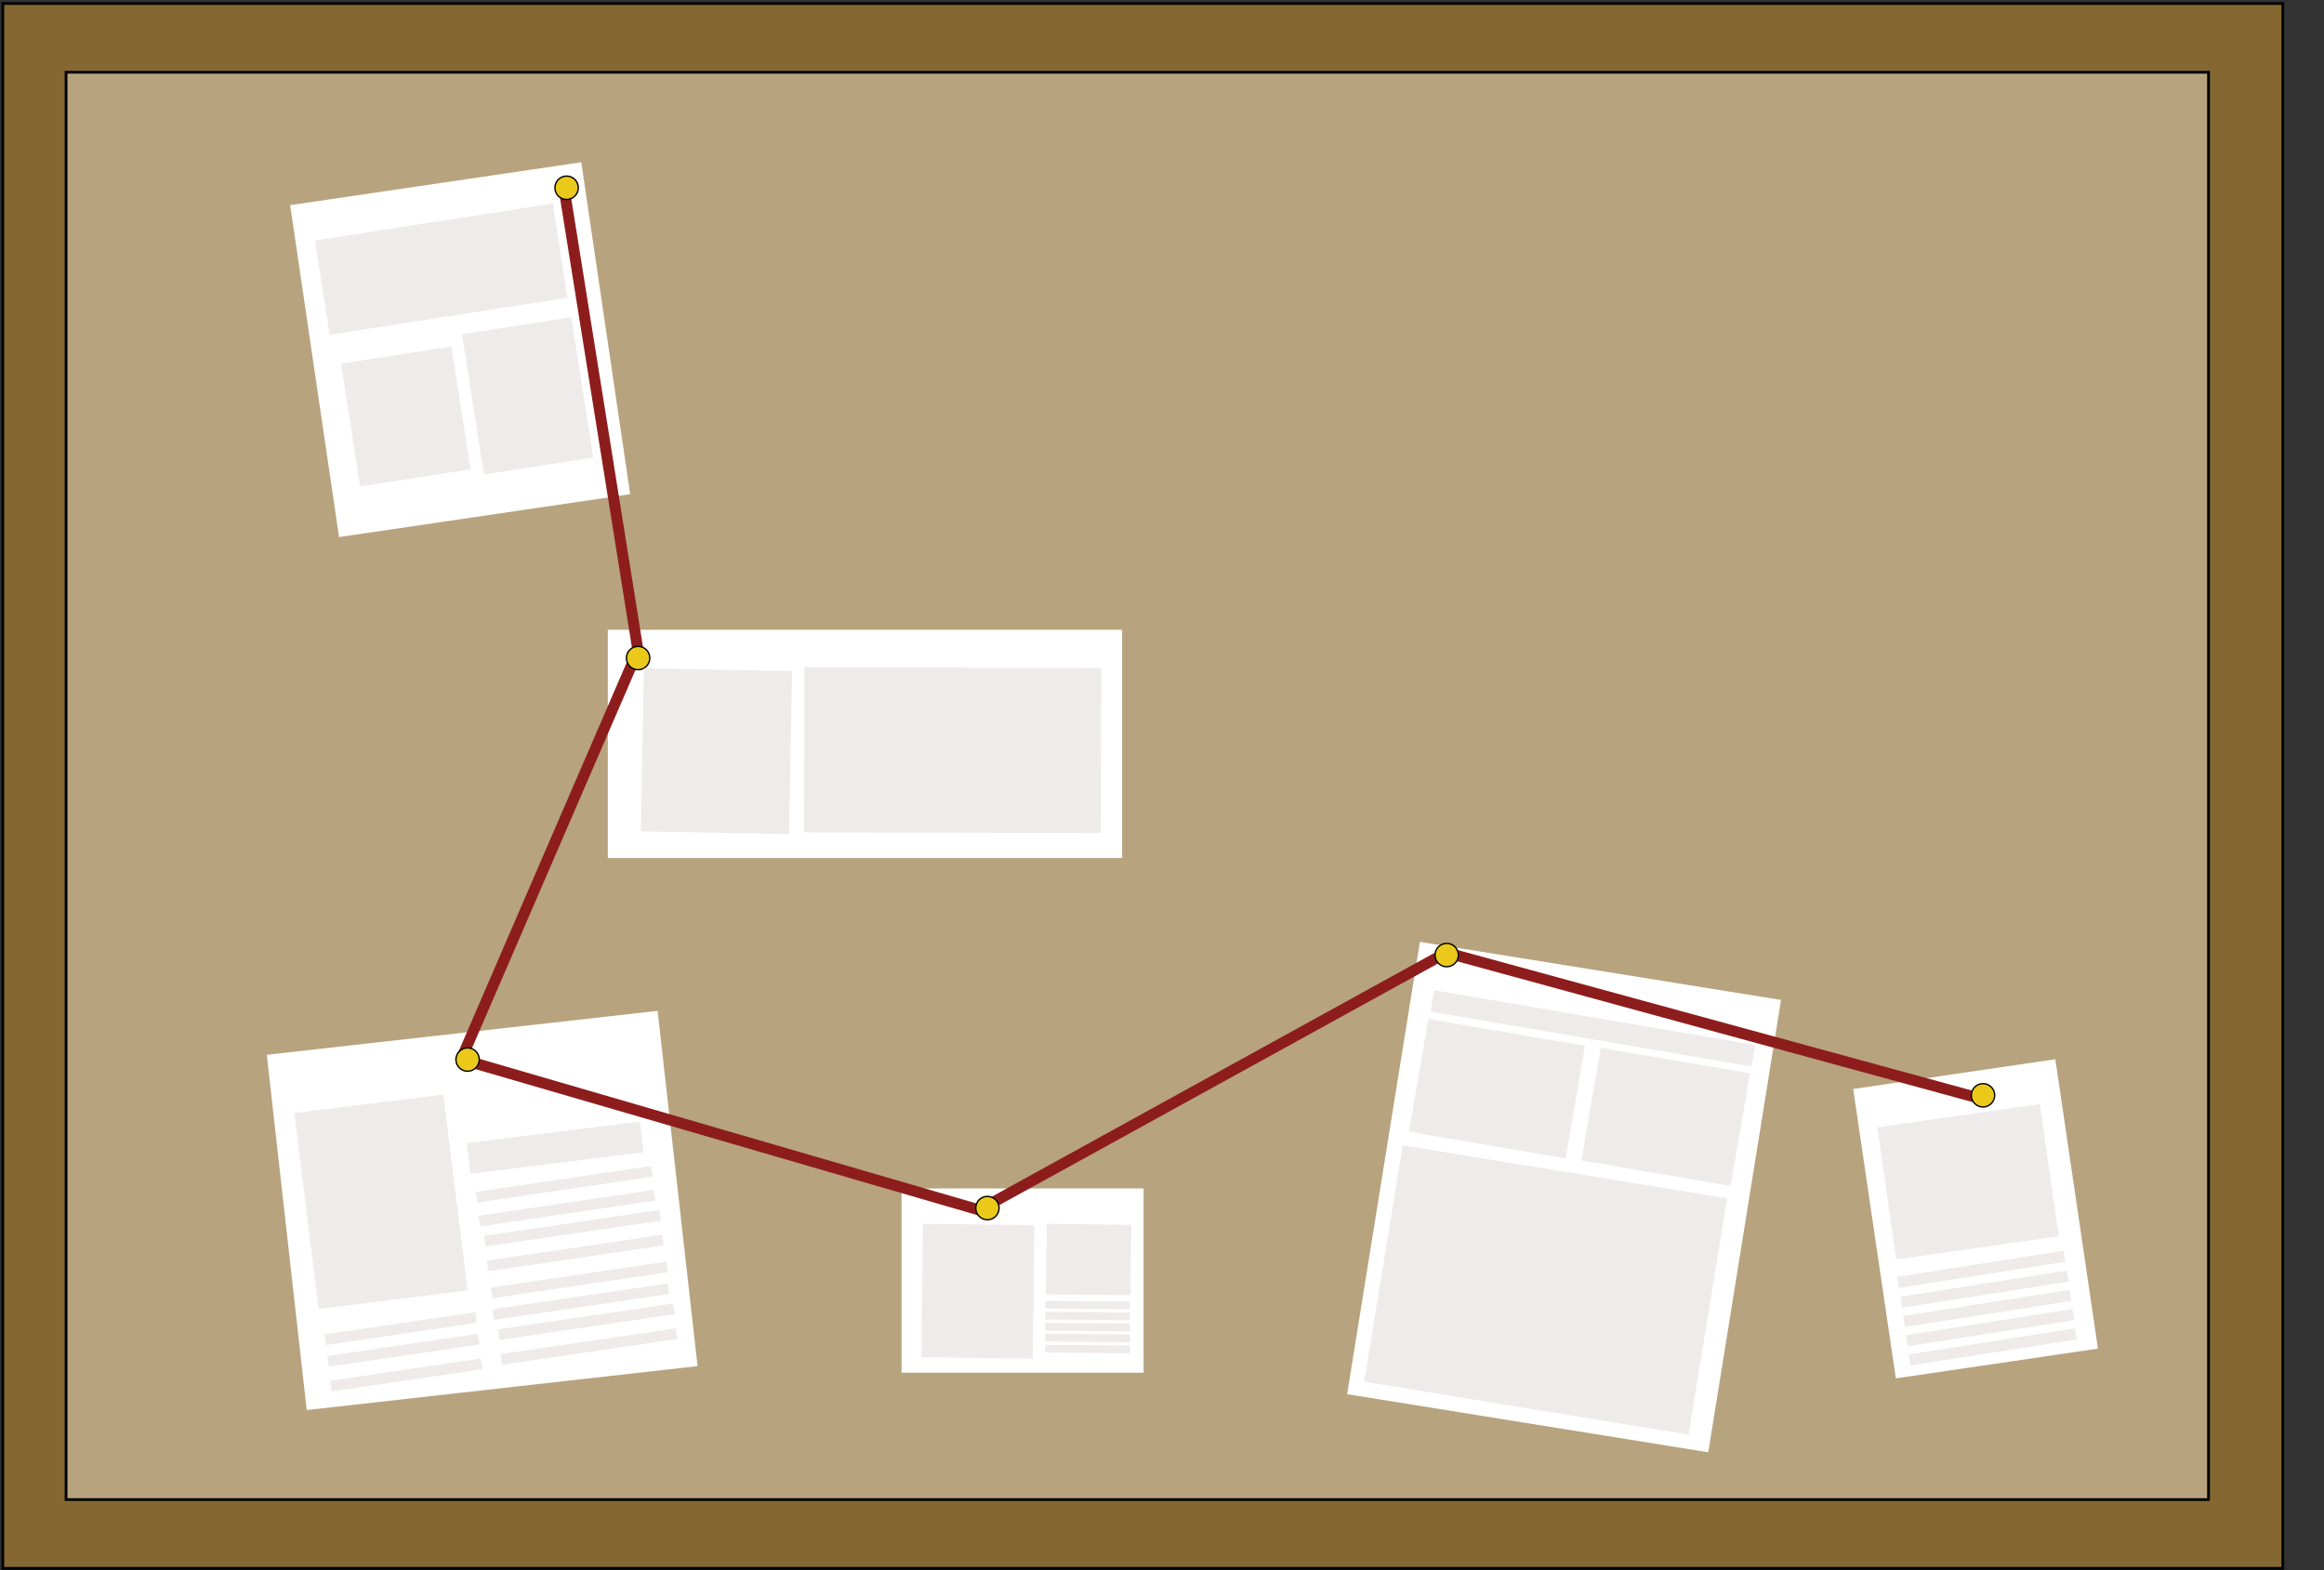 <svg width="845" height="571" viewBox="0 0 845 571" fill="none" xmlns="http://www.w3.org/2000/svg">
<rect x="0" y="0" width="845" height="571" fill="#333333" stroke="none"/>
<path d="M1.016 1.276H830.016V570.276H1.016V1.276Z" fill="#856831" stroke="black"/>
<path d="M24.016 26.276H803.016V545.276H24.016V26.276Z" fill="#B7A37E" stroke="black"/>
<rect x="516.277" y="342.472" width="133" height="166.593" transform="rotate(9.14 516.277 342.472)" fill="white"/>
<rect x="221" y="229" width="187" height="83" fill="white"/>
<rect x="327.814" y="432.146" width="88" height="67" fill="white"/>
<rect x="105.495" y="74.596" width="107" height="122" transform="rotate(-8.381 105.495 74.596)" fill="white"/>
<rect x="673.814" y="395.975" width="74.29" height="106.368" transform="rotate(-8.381 673.814 395.975)" fill="white"/>
<rect x="97" y="383.542" width="143" height="130" transform="rotate(-6.415 97 383.542)" fill="white"/>
<line x1="231.053" y1="238.569" x2="167.351" y2="385.94" stroke="#8D1D1D" stroke-width="4"/>
<line x1="170.074" y1="385.855" x2="359.074" y2="440.855" stroke="#8D1D1D" stroke-width="4"/>
<line x1="358.85" y1="438.395" x2="526.551" y2="346.024" stroke="#8D1D1D" stroke-width="4"/>
<line x1="720.989" y1="399.705" x2="526.989" y2="346.705" stroke="#8D1D1D" stroke-width="4"/>
<line x1="232.541" y1="240.092" x2="204.541" y2="65.092" stroke="#8D1D1D" stroke-width="4"/>
<circle cx="232.016" cy="239.276" r="4.25" fill="#EBC91A" stroke="black" stroke-width="0.5"/>
<circle cx="206.016" cy="68.276" r="4.25" fill="#EBC91A" stroke="black" stroke-width="0.5"/>
<circle cx="170.016" cy="385.276" r="4.25" fill="#EBC91A" stroke="black" stroke-width="0.5"/>
<circle cx="359.016" cy="439.276" r="4.25" fill="#EBC91A" stroke="black" stroke-width="0.5"/>
<circle cx="526.016" cy="347.276" r="4.25" fill="#EBC91A" stroke="black" stroke-width="0.5"/>
<circle cx="721.016" cy="398.276" r="4.25" fill="#EBC91A" stroke="black" stroke-width="0.5"/>
<rect width="64.433" height="3.906" transform="matrix(0.989 -0.146 -0.146 -0.989 179.085 472.034)" fill="#EFEBEB"/>
<rect x="521.445" y="360.077" width="118.398" height="7.882" transform="rotate(9.69 521.445 360.077)" fill="#EFEBEB"/>
<rect x="114.527" y="87.466" width="87.515" height="34.672" transform="rotate(-8.851 114.527 87.466)" fill="#EFEBEB"/>
<rect x="107" y="404.732" width="54.606" height="71.779" transform="rotate(-7.082 107 404.732)" fill="#EFEBEB"/>
<rect x="169.724" y="415.653" width="63.373" height="11.246" transform="rotate(-7.082 169.724 415.653)" fill="#EFEBEB"/>
<rect width="55.416" height="3.906" transform="matrix(0.989 -0.146 -0.146 -0.989 118.569 489.09)" fill="#EFEBEB"/>
<rect width="55.416" height="3.906" transform="matrix(0.989 -0.146 -0.146 -0.989 119.569 496.944)" fill="#EFEBEB"/>
<rect width="55.416" height="3.906" transform="matrix(0.989 -0.146 -0.146 -0.989 120.569 505.944)" fill="#EFEBEB"/>
<rect width="64.433" height="3.906" transform="matrix(0.989 -0.146 -0.146 -0.989 179.569 479.944)" fill="#EFEBEB"/>
<rect width="64.433" height="3.906" transform="matrix(0.989 -0.146 -0.146 -0.989 181.569 487.259)" fill="#EFEBEB"/>
<rect width="30.816" height="2.81" transform="matrix(1 0.008 0.008 -1 380 475.81)" fill="#EFEBEB"/>
<rect width="30.816" height="2.81" transform="matrix(1 0.008 0.008 -1 380 479.81)" fill="#EFEBEB"/>
<rect width="30.816" height="2.81" transform="matrix(1 0.008 0.008 -1 380 483.81)" fill="#EFEBEB"/>
<rect width="30.816" height="2.81" transform="matrix(1 0.008 0.008 -1 380 487.81)" fill="#EFEBEB"/>
<rect width="30.816" height="2.81" transform="matrix(1 0.008 0.008 -1 380 491.81)" fill="#EFEBEB"/>
<rect width="64.433" height="3.906" transform="matrix(0.989 -0.146 -0.146 -0.989 182.569 496.259)" fill="#EFEBEB"/>
<rect width="64.433" height="3.906" transform="matrix(0.989 -0.146 -0.146 -0.989 173.569 437.259)" fill="#EFEBEB"/>
<rect width="64.433" height="3.906" transform="matrix(0.989 -0.146 -0.146 -0.989 174.569 445.944)" fill="#EFEBEB"/>
<rect width="64.433" height="3.906" transform="matrix(0.989 -0.146 -0.146 -0.989 176.569 453.259)" fill="#EFEBEB"/>
<rect width="64.433" height="3.906" transform="matrix(0.989 -0.146 -0.146 -0.989 177.569 462.259)" fill="#EFEBEB"/>
<rect x="124" y="132.248" width="40.609" height="45.167" transform="rotate(-8.851 124 132.248)" fill="#EFEBEB"/>
<rect x="168" y="121.552" width="40.232" height="51.611" transform="rotate(-8.851 168 121.552)" fill="#EFEBEB"/>
<rect x="234.121" y="243" width="53.888" height="59.294" transform="rotate(1.083 234.121 243)" fill="#EFEBEB"/>
<rect x="292.48" y="242.643" width="107.92" height="60.028" transform="rotate(0.12 292.48 242.643)" fill="#EFEBEB"/>
<rect x="335.595" y="445" width="40.498" height="48.55" transform="rotate(0.702 335.595 445)" fill="#EFEBEB"/>
<rect x="682.602" y="409.91" width="59.682" height="48.55" transform="rotate(-8.127 682.602 409.91)" fill="#EFEBEB"/>
<rect x="510.035" y="416.471" width="119.511" height="87.07" transform="rotate(9.276 510.035 416.471)" fill="#EFEBEB"/>
<rect x="380.595" y="445" width="30.721" height="25.626" transform="rotate(0.702 380.595 445)" fill="#EFEBEB"/>
<rect x="581.994" y="381" width="55.077" height="41.551" transform="rotate(9.69 581.994 381)" fill="#EFEBEB"/>
<rect x="519.309" y="370.542" width="57.801" height="41.551" transform="rotate(9.69 519.309 370.542)" fill="#EFEBEB"/>
<rect width="61.238" height="4.064" transform="matrix(0.988 -0.155 -0.155 -0.988 690.415 468.306)" fill="#EFEBEB"/>
<rect width="61.238" height="4.064" transform="matrix(0.988 -0.155 -0.155 -0.988 691.63 475.512)" fill="#EFEBEB"/>
<rect width="61.238" height="4.064" transform="matrix(0.988 -0.155 -0.155 -0.988 692.63 482.512)" fill="#EFEBEB"/>
<rect width="61.238" height="4.064" transform="matrix(0.988 -0.155 -0.155 -0.988 693.63 489.512)" fill="#EFEBEB"/>
<rect width="61.238" height="4.064" transform="matrix(0.988 -0.155 -0.155 -0.988 694.63 496.512)" fill="#EFEBEB"/>
</svg>
